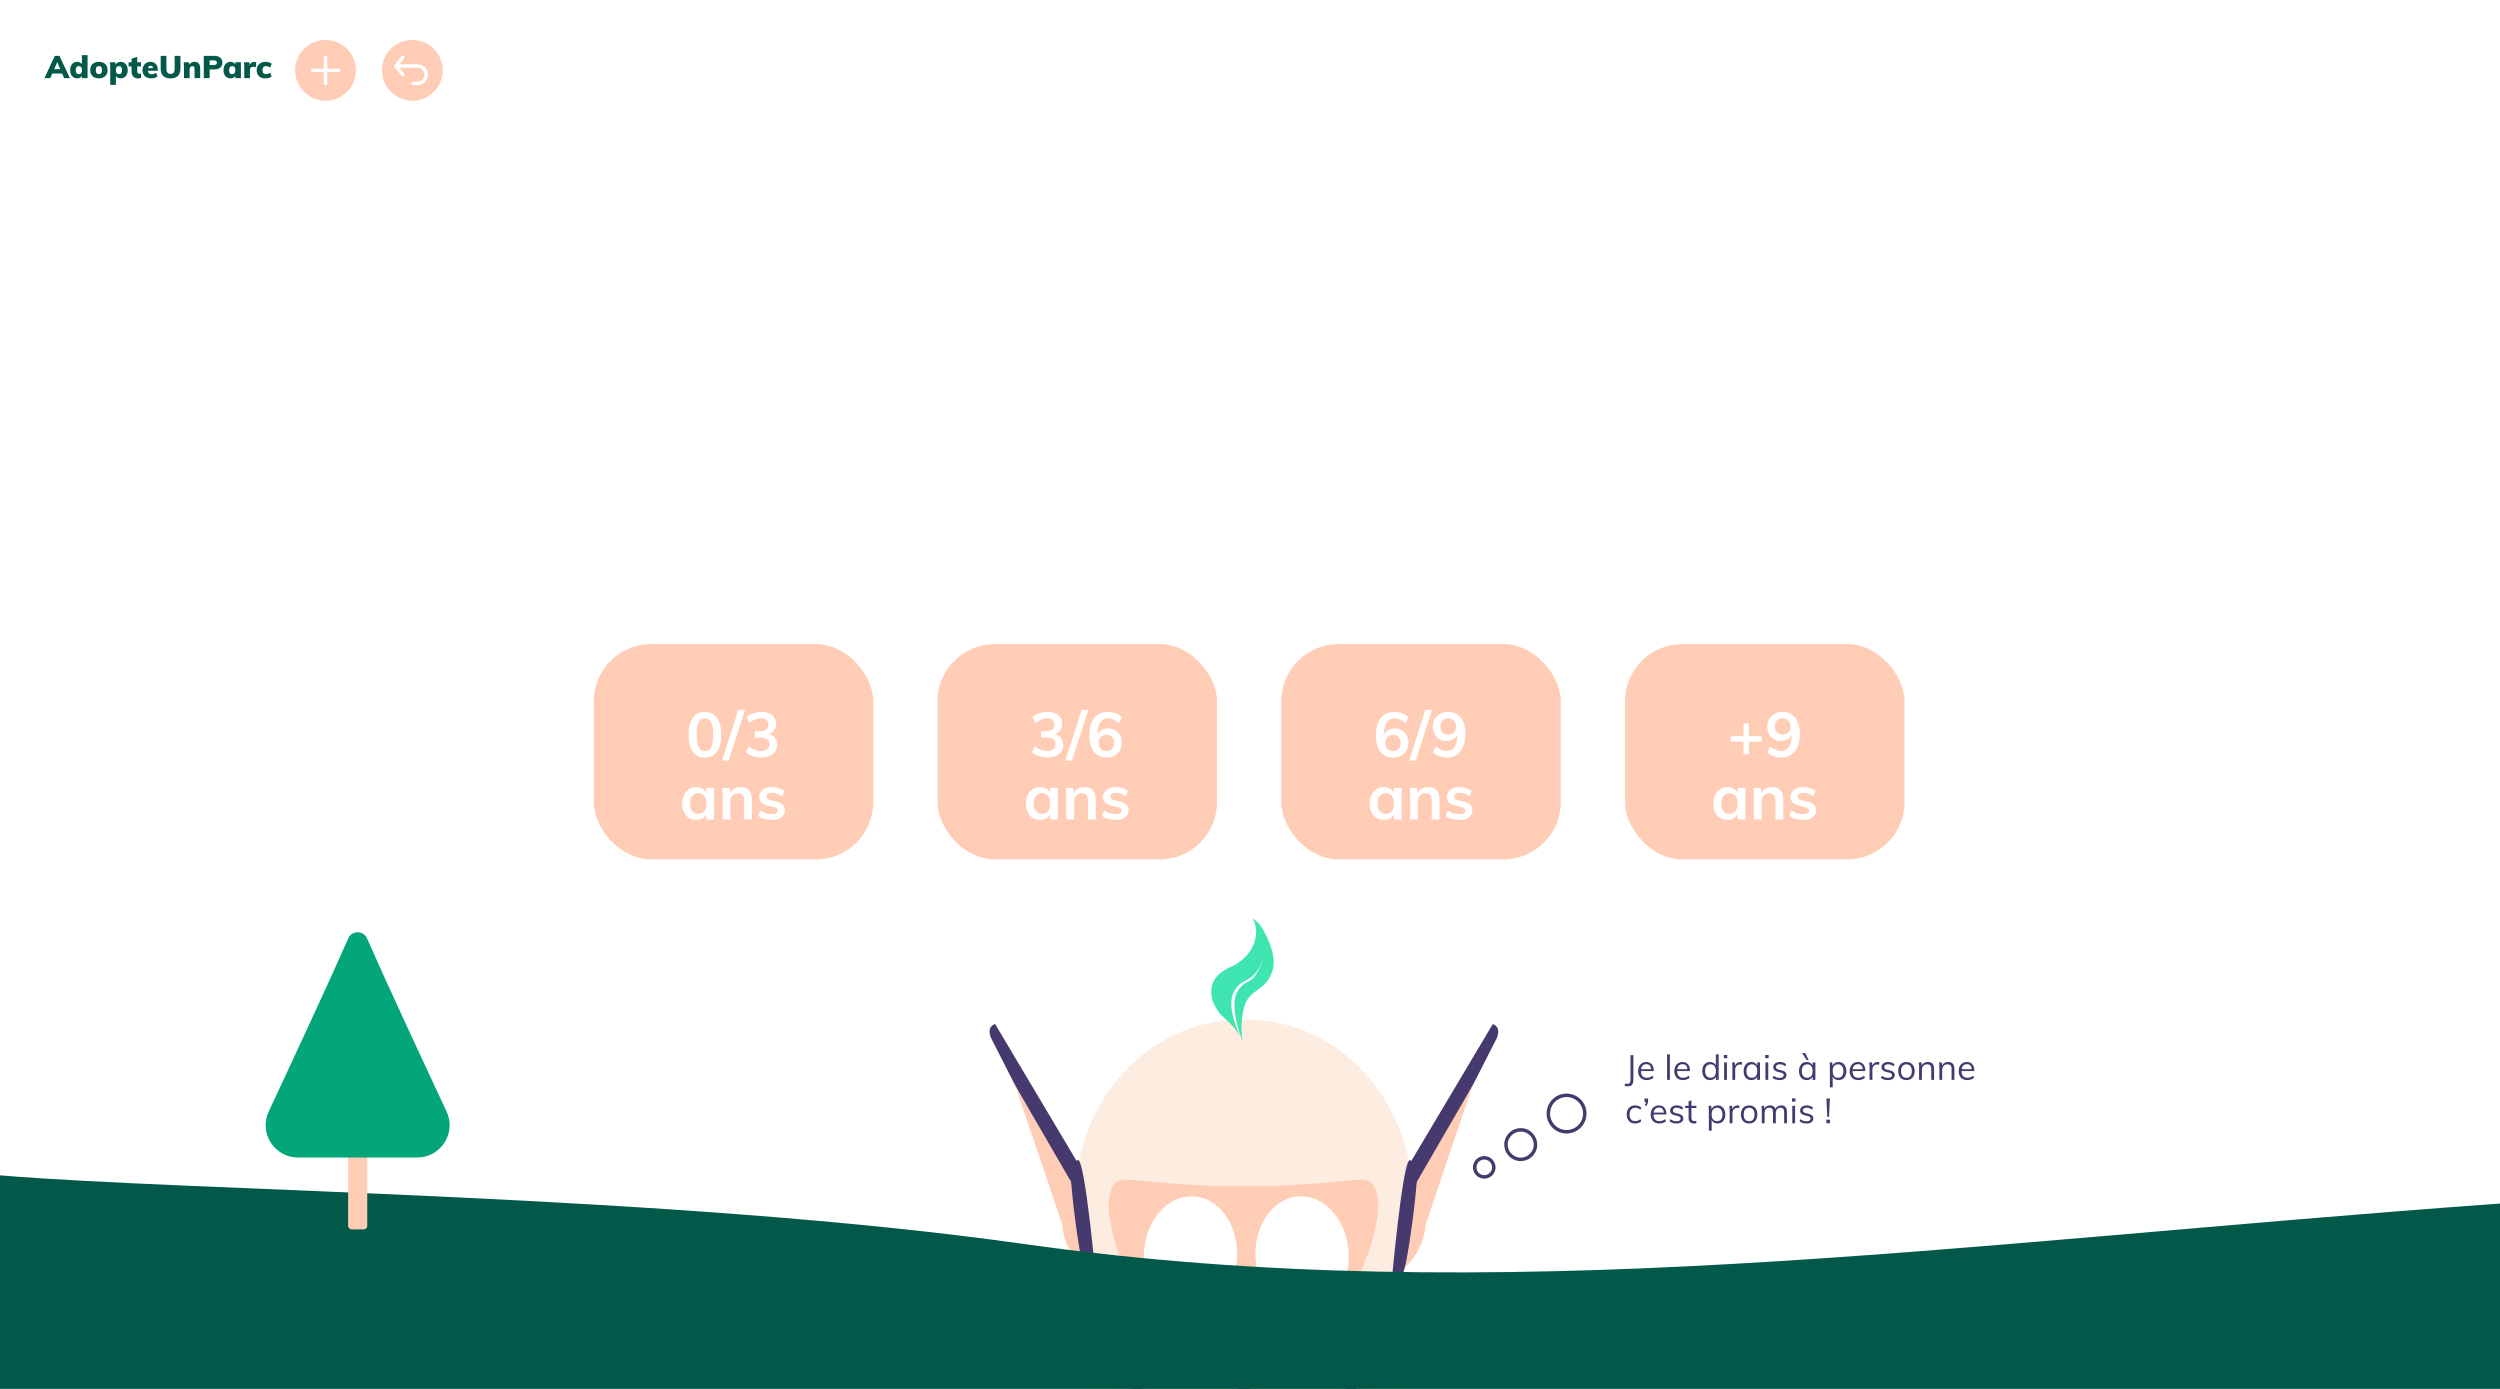 <svg width="1440" height="800" viewBox="0 0 1440 800" fill="none" xmlns="http://www.w3.org/2000/svg">
    <rect x="0" y="0" width="1440" height="800" fill="#808080" stroke="none"/>
    <g clip-path="url(#clip0)">
        <rect width="1440" height="800" fill="white"/>
        <path d="M35.792 42.354H30.104L28.97 45H25.586L31.58 32.184H34.244L40.256 45H36.926L35.792 42.354ZM34.694 39.816L32.948 35.766L31.202 39.816H34.694ZM50.436 31.752V45H47.232V43.758C46.968 44.19 46.584 44.532 46.08 44.784C45.576 45.024 45.024 45.144 44.424 45.144C43.644 45.144 42.948 44.946 42.336 44.55C41.724 44.142 41.244 43.578 40.896 42.858C40.56 42.126 40.392 41.286 40.392 40.338C40.392 39.402 40.56 38.574 40.896 37.854C41.244 37.134 41.724 36.582 42.336 36.198C42.948 35.802 43.644 35.604 44.424 35.604C45 35.604 45.528 35.724 46.008 35.964C46.5 36.204 46.89 36.528 47.178 36.936V31.752H50.436ZM45.432 42.714C46.008 42.714 46.452 42.516 46.764 42.12C47.076 41.712 47.232 41.13 47.232 40.374C47.232 39.642 47.07 39.078 46.746 38.682C46.434 38.274 45.996 38.07 45.432 38.07C44.844 38.07 44.394 38.268 44.082 38.664C43.77 39.048 43.614 39.606 43.614 40.338C43.614 41.094 43.77 41.682 44.082 42.102C44.406 42.51 44.856 42.714 45.432 42.714ZM56.98 45.144C55.96 45.144 55.072 44.952 54.316 44.568C53.56 44.184 52.978 43.632 52.57 42.912C52.162 42.192 51.958 41.346 51.958 40.374C51.958 39.402 52.162 38.556 52.57 37.836C52.978 37.116 53.56 36.564 54.316 36.18C55.072 35.796 55.96 35.604 56.98 35.604C57.988 35.604 58.864 35.802 59.608 36.198C60.364 36.582 60.946 37.134 61.354 37.854C61.762 38.562 61.966 39.402 61.966 40.374C61.966 41.346 61.762 42.192 61.354 42.912C60.946 43.62 60.364 44.172 59.608 44.568C58.864 44.952 57.988 45.144 56.98 45.144ZM56.98 42.714C58.156 42.714 58.744 41.934 58.744 40.374C58.744 39.582 58.594 39 58.294 38.628C58.006 38.244 57.568 38.052 56.98 38.052C56.38 38.052 55.93 38.244 55.63 38.628C55.33 39 55.18 39.582 55.18 40.374C55.18 41.178 55.33 41.772 55.63 42.156C55.93 42.528 56.38 42.714 56.98 42.714ZM69.529 35.604C70.309 35.604 71.005 35.808 71.617 36.216C72.229 36.624 72.709 37.194 73.057 37.926C73.405 38.658 73.579 39.498 73.579 40.446C73.579 41.382 73.405 42.21 73.057 42.93C72.721 43.638 72.247 44.184 71.635 44.568C71.023 44.952 70.321 45.144 69.529 45.144C68.929 45.144 68.383 45.03 67.891 44.802C67.399 44.562 67.021 44.232 66.757 43.812V48.888H63.499V38.484C63.499 37.5 63.451 36.624 63.355 35.856H66.415L66.595 37.278C66.823 36.774 67.201 36.372 67.729 36.072C68.257 35.76 68.857 35.604 69.529 35.604ZM68.539 42.714C69.127 42.714 69.571 42.522 69.871 42.138C70.171 41.754 70.321 41.19 70.321 40.446C70.321 39.69 70.165 39.108 69.853 38.7C69.553 38.28 69.115 38.07 68.539 38.07C67.951 38.07 67.501 38.268 67.189 38.664C66.877 39.06 66.721 39.642 66.721 40.41C66.721 41.154 66.877 41.724 67.189 42.12C67.501 42.516 67.951 42.714 68.539 42.714ZM80.395 42.516C80.611 42.516 80.899 42.48 81.259 42.408V44.874C80.815 45.054 80.251 45.144 79.567 45.144C78.331 45.144 77.389 44.796 76.741 44.1C76.105 43.404 75.787 42.438 75.787 41.202V38.25H74.077V35.856H75.787V33.786L79.045 32.742V35.856H81.241V38.25H79.045V41.202C79.045 41.634 79.171 41.964 79.423 42.192C79.687 42.408 80.011 42.516 80.395 42.516ZM90.926 40.752H85.184C85.244 41.46 85.448 41.97 85.796 42.282C86.144 42.594 86.654 42.75 87.326 42.75C87.782 42.75 88.238 42.678 88.694 42.534C89.15 42.378 89.564 42.168 89.936 41.904L90.764 44.064C90.308 44.4 89.756 44.664 89.108 44.856C88.46 45.048 87.812 45.144 87.164 45.144C86.12 45.144 85.214 44.952 84.446 44.568C83.678 44.184 83.09 43.638 82.682 42.93C82.274 42.21 82.07 41.364 82.07 40.392C82.07 39.468 82.262 38.646 82.646 37.926C83.042 37.194 83.582 36.624 84.266 36.216C84.962 35.808 85.754 35.604 86.642 35.604C87.506 35.604 88.262 35.796 88.91 36.18C89.558 36.564 90.056 37.116 90.404 37.836C90.752 38.544 90.926 39.372 90.926 40.32V40.752ZM86.732 37.836C85.928 37.836 85.424 38.304 85.22 39.24H88.136C88.016 38.304 87.548 37.836 86.732 37.836ZM98.247 45.162C96.375 45.162 94.959 44.694 93.999 43.758C93.039 42.81 92.559 41.424 92.559 39.6V32.184H95.853V39.726C95.853 40.65 96.057 41.358 96.465 41.85C96.885 42.342 97.479 42.588 98.247 42.588C99.003 42.588 99.585 42.342 99.993 41.85C100.401 41.346 100.605 40.638 100.605 39.726V32.184H103.935V39.6C103.935 41.4 103.443 42.78 102.459 43.74C101.487 44.688 100.083 45.162 98.247 45.162ZM112.088 35.604C113.168 35.604 113.972 35.934 114.5 36.594C115.04 37.242 115.31 38.226 115.31 39.546V45H112.052V39.69C112.052 39.126 111.956 38.724 111.764 38.484C111.572 38.232 111.272 38.106 110.864 38.106C110.372 38.106 109.976 38.274 109.676 38.61C109.376 38.934 109.226 39.366 109.226 39.906V45H105.968V38.484C105.968 37.5 105.92 36.624 105.824 35.856H108.884L109.046 37.206C109.394 36.69 109.826 36.294 110.342 36.018C110.858 35.742 111.44 35.604 112.088 35.604ZM117.381 32.184H123.483C124.947 32.184 126.081 32.538 126.885 33.246C127.689 33.942 128.091 34.89 128.091 36.09C128.091 37.278 127.683 38.226 126.867 38.934C126.051 39.642 124.923 39.996 123.483 39.996H120.765V45H117.381V32.184ZM123.033 37.476C124.305 37.476 124.941 37.026 124.941 36.126C124.941 35.67 124.785 35.328 124.473 35.1C124.173 34.86 123.693 34.74 123.033 34.74H120.765V37.476H123.033ZM138.766 35.856V45H135.562V43.758C135.298 44.19 134.914 44.532 134.41 44.784C133.906 45.024 133.354 45.144 132.754 45.144C131.974 45.144 131.278 44.952 130.666 44.568C130.054 44.184 129.574 43.638 129.226 42.93C128.89 42.21 128.722 41.382 128.722 40.446C128.722 39.498 128.896 38.658 129.244 37.926C129.592 37.194 130.072 36.624 130.684 36.216C131.296 35.808 131.986 35.604 132.754 35.604C133.354 35.604 133.9 35.736 134.392 36C134.896 36.252 135.286 36.594 135.562 37.026V35.856H138.766ZM133.762 42.714C134.338 42.714 134.782 42.516 135.094 42.12C135.406 41.724 135.562 41.154 135.562 40.41C135.562 39.654 135.406 39.078 135.094 38.682C134.782 38.274 134.338 38.07 133.762 38.07C133.198 38.07 132.754 38.28 132.43 38.7C132.106 39.108 131.944 39.69 131.944 40.446C131.944 41.178 132.1 41.742 132.412 42.138C132.724 42.522 133.174 42.714 133.762 42.714ZM146.48 35.64C146.924 35.64 147.266 35.706 147.506 35.838V38.808C146.99 38.568 146.492 38.448 146.012 38.448C144.644 38.448 143.96 39.102 143.96 40.41V45H140.702V38.484C140.702 37.5 140.654 36.624 140.558 35.856H143.618L143.816 37.386C144.032 36.822 144.38 36.39 144.86 36.09C145.34 35.79 145.88 35.64 146.48 35.64ZM152.797 45.144C151.249 45.144 150.037 44.724 149.161 43.884C148.285 43.044 147.847 41.898 147.847 40.446C147.847 39.486 148.057 38.64 148.477 37.908C148.909 37.176 149.509 36.612 150.277 36.216C151.045 35.808 151.933 35.604 152.941 35.604C153.613 35.604 154.273 35.706 154.921 35.91C155.569 36.102 156.085 36.366 156.469 36.702L155.641 38.952C155.317 38.688 154.939 38.478 154.507 38.322C154.075 38.166 153.661 38.088 153.265 38.088C152.593 38.088 152.077 38.28 151.717 38.664C151.357 39.048 151.177 39.618 151.177 40.374C151.177 41.142 151.357 41.724 151.717 42.12C152.077 42.504 152.599 42.696 153.283 42.696C153.679 42.696 154.087 42.618 154.507 42.462C154.939 42.306 155.317 42.096 155.641 41.832L156.469 44.046C156.073 44.394 155.545 44.664 154.885 44.856C154.237 45.048 153.541 45.144 152.797 45.144Z" fill="#025949"/>
        <path d="M727.201 786.519H707.445V810.432H727.201V786.519Z" fill="#45396D"/>
        <path d="M779.878 810.432C786.423 810.432 791.728 802.1 791.728 791.821C791.728 781.542 786.423 773.21 779.878 773.21C773.334 773.21 768.029 781.542 768.029 791.821C768.029 802.1 773.334 810.432 779.878 810.432Z" fill="#45396D"/>
        <path d="M719.814 793.498L719.826 825.879V825.885C719.985 825.885 722.333 825.734 749.868 823.073C755.749 822.506 760.49 820.255 764.313 816.983C764.313 816.976 764.313 816.976 764.313 816.976C780.771 802.867 780.132 769.629 780.119 769.049C763.807 783.984 742.798 793.12 719.814 793.498Z" fill="#FFCDB6"/>
        <path d="M786.803 776.728C786.803 776.728 791.355 763.778 797.811 776.728C804.268 789.677 819.251 850.87 806.749 890.091C803.312 896.018 796.083 897.871 791.728 888.534C787.373 879.197 778.018 832.555 779.879 810.426C781.74 788.297 786.803 776.728 786.803 776.728Z" fill="#FDECE0"/>
        <path d="M716.484 587.318C716.984 587.311 717.491 587.305 717.997 587.305C770.763 587.305 813.541 633.468 813.541 690.411C813.541 721.928 800.438 750.135 779.79 769.042C779.79 769.042 779.79 769.042 779.79 769.049C763.478 783.984 742.469 793.12 719.485 793.498C718.991 793.504 718.491 793.511 717.997 793.511C717.491 793.511 716.991 793.504 716.484 793.498C715.984 793.504 715.478 793.511 714.971 793.511C714.478 793.511 713.977 793.504 713.484 793.498C690.5 793.12 669.491 783.984 653.178 769.049C653.178 769.042 653.178 769.042 653.178 769.042C632.53 750.135 619.427 721.928 619.427 690.411C619.427 633.468 662.205 587.305 714.971 587.305C715.478 587.305 715.984 587.311 716.484 587.318Z" fill="#FDECE0"/>
        <path d="M715.914 683.205C680.562 683.621 656.635 679.296 647.108 679.536C633.613 679.87 636.309 711.462 654.533 744.057C669.199 770.297 690.424 779.987 715.914 778.739H716.484C741.981 779.987 763.199 770.297 777.865 744.057C796.083 711.462 798.786 679.87 785.29 679.536C775.764 679.296 751.837 683.627 716.484 683.205H715.914Z" fill="#FFCDB6"/>
        <path d="M584.549 624.818L571.003 598.218C571.003 598.218 567.667 591.763 573.162 589.808L621.206 670.539L619.699 682.322L614.591 682.247L584.549 624.818Z" fill="#45396D"/>
        <path d="M584.549 624.818C584.942 625.599 611.812 705.258 611.812 705.258L617.022 680.878L584.549 624.818Z" fill="#FFCDB6"/>
        <path d="M623.77 729.796C623.77 729.796 611.939 720.194 611.812 703.355C611.686 686.515 617.015 680.872 617.015 680.872L623.77 729.796Z" fill="#FFCDB6"/>
        <path d="M631.644 740.772C631.644 740.772 626.029 742.664 622.864 725.692C619.7 708.72 616.383 680.248 616.965 676.554C617.547 672.859 616.655 669.618 620.845 668.2C625.036 666.775 631.644 740.772 631.644 740.772Z" fill="#45396D"/>
        <path d="M848.444 624.874L861.997 598.275C861.997 598.275 865.333 591.819 859.838 589.865L811.788 670.596L813.294 682.379L818.402 682.303L848.444 624.874Z" fill="#45396D"/>
        <path d="M848.444 624.875C848.052 625.656 821.181 705.315 821.181 705.315L815.972 680.935L848.444 624.875Z" fill="#FFCDB6"/>
        <path d="M809.224 729.859C809.224 729.859 821.055 720.257 821.181 703.418C821.308 686.578 815.978 680.935 815.978 680.935L809.224 729.859Z" fill="#FFCDB6"/>
        <path d="M801.35 740.829C801.35 740.829 806.964 742.721 810.129 725.749C813.294 708.776 816.611 680.305 816.029 676.61C815.446 672.916 816.339 669.675 812.148 668.257C807.958 666.832 801.35 740.829 801.35 740.829Z" fill="#45396D"/>
        <path d="M653.425 810.432C659.97 810.432 665.275 802.1 665.275 791.821C665.275 781.542 659.97 773.21 653.425 773.21C646.881 773.21 641.576 781.542 641.576 791.821C641.576 802.1 646.881 810.432 653.425 810.432Z" fill="#45396D"/>
        <path d="M713.484 793.498L713.471 825.879V825.885C713.313 825.885 710.964 825.734 683.429 823.073C677.549 822.506 672.807 820.255 668.984 816.983C668.984 816.976 668.984 816.976 668.984 816.976C652.526 802.867 653.166 769.629 653.178 769.049C669.491 783.984 690.5 793.12 713.484 793.498Z" fill="#FFCDB6"/>
        <path d="M646.5 776.728C646.5 776.728 641.949 763.778 635.493 776.728C629.036 789.677 614.053 850.87 626.555 890.091C629.992 896.018 637.221 897.871 641.576 888.534C645.931 879.197 655.286 832.555 653.425 810.426C651.564 788.297 646.5 776.728 646.5 776.728Z" fill="#FDECE0"/>
        <path d="M710.736 571.209C715.997 561.519 722.048 567.805 727.834 551.829C733.619 535.853 721.434 529 721.434 529C725.827 535.708 724.074 550.297 708.255 557.295C692.437 564.3 696.83 579.179 705.324 586.473C713.446 593.44 715.332 599.038 715.724 599.587C715.085 598.616 705.616 580.648 710.736 571.209Z" fill="#3EE5B1"/>
        <path d="M724.143 532.43C724.143 532.43 732.569 539.724 726.897 554.401C721.225 569.085 717.288 562.742 712.553 571.531C707.939 580.093 715.345 598.622 715.731 599.58C715.737 599.587 715.737 599.593 715.737 599.599C715.649 599.133 713.857 590.054 716.706 579.771C719.643 569.217 729.53 571.228 733.107 558.512C736.689 545.795 721.472 525.804 724.143 532.43Z" fill="#3EE5B1"/>
        <path d="M712.587 724.299C713.444 705.519 702.123 689.751 687.301 689.08C672.479 688.409 659.769 703.089 658.912 721.87C658.055 740.65 669.376 756.418 684.198 757.089C699.02 757.76 711.73 743.079 712.587 724.299Z" fill="white"/>
        <path d="M751.531 757.088C766.353 756.417 777.674 740.649 776.817 721.869C775.96 703.088 763.25 688.408 748.428 689.079C733.606 689.75 722.285 705.518 723.142 724.298C723.999 743.078 736.709 757.759 751.531 757.088Z" fill="white"/>
        <rect x="342" y="371" width="161" height="124" rx="33" fill="#FFCDB6"/>
        <rect x="540" y="371" width="161" height="124" rx="33" fill="#FFCDB6"/>
        <rect x="738" y="371" width="161" height="124" rx="33" fill="#FFCDB6"/>
        <rect x="936" y="371" width="161" height="124" rx="33" fill="#FFCDB6"/>
        <path d="M406.036 436.324C402.988 436.324 400.66 435.208 399.052 432.976C397.468 430.72 396.676 427.444 396.676 423.148C396.676 418.924 397.468 415.696 399.052 413.464C400.66 411.232 402.988 410.116 406.036 410.116C409.084 410.116 411.4 411.232 412.984 413.464C414.592 415.672 415.396 418.9 415.396 423.148C415.396 427.42 414.592 430.684 412.984 432.94C411.4 435.196 409.084 436.324 406.036 436.324ZM406.036 432.688C407.692 432.688 408.892 431.932 409.636 430.42C410.404 428.884 410.788 426.46 410.788 423.148C410.788 419.884 410.404 417.508 409.636 416.02C408.892 414.508 407.692 413.752 406.036 413.752C404.38 413.752 403.168 414.508 402.4 416.02C401.656 417.508 401.284 419.884 401.284 423.148C401.284 426.46 401.656 428.884 402.4 430.42C403.168 431.932 404.38 432.688 406.036 432.688ZM415.922 438.124L425.246 408.892H429.098L419.702 438.124H415.922ZM442.938 422.824C444.45 423.232 445.602 423.976 446.394 425.056C447.21 426.136 447.618 427.468 447.618 429.052C447.618 431.284 446.79 433.048 445.134 434.344C443.502 435.64 441.294 436.288 438.51 436.288C436.782 436.288 435.114 436.024 433.506 435.496C431.922 434.968 430.614 434.236 429.582 433.3L431.166 429.916C433.446 431.692 435.834 432.58 438.33 432.58C439.962 432.58 441.174 432.256 441.966 431.608C442.782 430.96 443.19 429.976 443.19 428.656C443.19 427.36 442.782 426.412 441.966 425.812C441.15 425.188 439.89 424.876 438.186 424.876H434.802V421.168H437.574C440.886 421.168 442.542 419.908 442.542 417.388C442.542 416.212 442.182 415.312 441.462 414.688C440.742 414.064 439.734 413.752 438.438 413.752C436.134 413.752 433.83 414.64 431.526 416.416L429.978 413.032C431.01 412.12 432.306 411.4 433.866 410.872C435.45 410.32 437.07 410.044 438.726 410.044C441.246 410.044 443.25 410.668 444.738 411.916C446.25 413.14 447.006 414.784 447.006 416.848C446.982 418.264 446.61 419.5 445.89 420.556C445.194 421.588 444.21 422.344 442.938 422.824Z" fill="white"/>
        <path d="M411.328 453.82V472H406.9V469.084C406.348 470.092 405.556 470.884 404.524 471.46C403.492 472.012 402.316 472.288 400.996 472.288C399.412 472.288 398.008 471.904 396.784 471.136C395.56 470.368 394.612 469.276 393.94 467.86C393.268 466.444 392.932 464.8 392.932 462.928C392.932 461.056 393.268 459.4 393.94 457.96C394.636 456.496 395.596 455.368 396.82 454.576C398.044 453.76 399.436 453.352 400.996 453.352C402.316 453.352 403.492 453.64 404.524 454.216C405.556 454.768 406.348 455.548 406.9 456.556V453.82H411.328ZM402.22 468.76C403.708 468.76 404.86 468.244 405.676 467.212C406.492 466.18 406.9 464.728 406.9 462.856C406.9 460.936 406.492 459.46 405.676 458.428C404.86 457.396 403.696 456.88 402.184 456.88C400.696 456.88 399.532 457.42 398.692 458.5C397.876 459.556 397.468 461.032 397.468 462.928C397.468 464.8 397.876 466.24 398.692 467.248C399.532 468.256 400.708 468.76 402.22 468.76ZM426.633 453.352C430.977 453.352 433.149 455.848 433.149 460.84V472H428.649V461.056C428.649 459.616 428.373 458.572 427.821 457.924C427.269 457.252 426.417 456.916 425.265 456.916C423.897 456.916 422.793 457.36 421.953 458.248C421.113 459.112 420.693 460.264 420.693 461.704V472H416.229V458.968C416.229 457.048 416.133 455.332 415.941 453.82H420.153L420.477 456.808C421.101 455.704 421.941 454.852 422.997 454.252C424.077 453.652 425.289 453.352 426.633 453.352ZM444.581 472.288C441.293 472.288 438.677 471.52 436.733 469.984L437.993 466.816C439.937 468.256 442.157 468.976 444.653 468.976C445.733 468.976 446.561 468.796 447.137 468.436C447.737 468.076 448.037 467.572 448.037 466.924C448.037 466.372 447.833 465.94 447.425 465.628C447.017 465.292 446.321 465.004 445.337 464.764L442.313 464.08C439.001 463.36 437.345 461.668 437.345 459.004C437.345 457.9 437.657 456.928 438.281 456.088C438.905 455.224 439.781 454.552 440.909 454.072C442.037 453.592 443.345 453.352 444.833 453.352C446.129 453.352 447.377 453.556 448.577 453.964C449.777 454.348 450.833 454.912 451.745 455.656L450.413 458.716C448.589 457.372 446.717 456.7 444.797 456.7C443.765 456.7 442.961 456.892 442.385 457.276C441.809 457.66 441.521 458.188 441.521 458.86C441.521 459.388 441.689 459.808 442.025 460.12C442.385 460.432 442.985 460.696 443.825 460.912L446.921 461.596C448.721 462.004 450.029 462.64 450.845 463.504C451.685 464.344 452.105 465.448 452.105 466.816C452.105 468.496 451.433 469.828 450.089 470.812C448.745 471.796 446.909 472.288 444.581 472.288Z" fill="white"/>
        <path d="M609.328 453.82V472H604.9V469.084C604.348 470.092 603.556 470.884 602.524 471.46C601.492 472.012 600.316 472.288 598.996 472.288C597.412 472.288 596.008 471.904 594.784 471.136C593.56 470.368 592.612 469.276 591.94 467.86C591.268 466.444 590.932 464.8 590.932 462.928C590.932 461.056 591.268 459.4 591.94 457.96C592.636 456.496 593.596 455.368 594.82 454.576C596.044 453.76 597.436 453.352 598.996 453.352C600.316 453.352 601.492 453.64 602.524 454.216C603.556 454.768 604.348 455.548 604.9 456.556V453.82H609.328ZM600.22 468.76C601.708 468.76 602.86 468.244 603.676 467.212C604.492 466.18 604.9 464.728 604.9 462.856C604.9 460.936 604.492 459.46 603.676 458.428C602.86 457.396 601.696 456.88 600.184 456.88C598.696 456.88 597.532 457.42 596.692 458.5C595.876 459.556 595.468 461.032 595.468 462.928C595.468 464.8 595.876 466.24 596.692 467.248C597.532 468.256 598.708 468.76 600.22 468.76ZM624.633 453.352C628.977 453.352 631.149 455.848 631.149 460.84V472H626.649V461.056C626.649 459.616 626.373 458.572 625.821 457.924C625.269 457.252 624.417 456.916 623.265 456.916C621.897 456.916 620.793 457.36 619.953 458.248C619.113 459.112 618.693 460.264 618.693 461.704V472H614.229V458.968C614.229 457.048 614.133 455.332 613.941 453.82H618.153L618.477 456.808C619.101 455.704 619.941 454.852 620.997 454.252C622.077 453.652 623.289 453.352 624.633 453.352ZM642.581 472.288C639.293 472.288 636.677 471.52 634.733 469.984L635.993 466.816C637.937 468.256 640.157 468.976 642.653 468.976C643.733 468.976 644.561 468.796 645.137 468.436C645.737 468.076 646.037 467.572 646.037 466.924C646.037 466.372 645.833 465.94 645.425 465.628C645.017 465.292 644.321 465.004 643.337 464.764L640.313 464.08C637.001 463.36 635.345 461.668 635.345 459.004C635.345 457.9 635.657 456.928 636.281 456.088C636.905 455.224 637.781 454.552 638.909 454.072C640.037 453.592 641.345 453.352 642.833 453.352C644.129 453.352 645.377 453.556 646.577 453.964C647.777 454.348 648.833 454.912 649.745 455.656L648.413 458.716C646.589 457.372 644.717 456.7 642.797 456.7C641.765 456.7 640.961 456.892 640.385 457.276C639.809 457.66 639.521 458.188 639.521 458.86C639.521 459.388 639.689 459.808 640.025 460.12C640.385 460.432 640.985 460.696 641.825 460.912L644.921 461.596C646.721 462.004 648.029 462.64 648.845 463.504C649.685 464.344 650.105 465.448 650.105 466.816C650.105 468.496 649.433 469.828 648.089 470.812C646.745 471.796 644.909 472.288 642.581 472.288Z" fill="white"/>
        <path d="M807.328 453.82V472H802.9V469.084C802.348 470.092 801.556 470.884 800.524 471.46C799.492 472.012 798.316 472.288 796.996 472.288C795.412 472.288 794.008 471.904 792.784 471.136C791.56 470.368 790.612 469.276 789.94 467.86C789.268 466.444 788.932 464.8 788.932 462.928C788.932 461.056 789.268 459.4 789.94 457.96C790.636 456.496 791.596 455.368 792.82 454.576C794.044 453.76 795.436 453.352 796.996 453.352C798.316 453.352 799.492 453.64 800.524 454.216C801.556 454.768 802.348 455.548 802.9 456.556V453.82H807.328ZM798.22 468.76C799.708 468.76 800.86 468.244 801.676 467.212C802.492 466.18 802.9 464.728 802.9 462.856C802.9 460.936 802.492 459.46 801.676 458.428C800.86 457.396 799.696 456.88 798.184 456.88C796.696 456.88 795.532 457.42 794.692 458.5C793.876 459.556 793.468 461.032 793.468 462.928C793.468 464.8 793.876 466.24 794.692 467.248C795.532 468.256 796.708 468.76 798.22 468.76ZM822.633 453.352C826.977 453.352 829.149 455.848 829.149 460.84V472H824.649V461.056C824.649 459.616 824.373 458.572 823.821 457.924C823.269 457.252 822.417 456.916 821.265 456.916C819.897 456.916 818.793 457.36 817.953 458.248C817.113 459.112 816.693 460.264 816.693 461.704V472H812.229V458.968C812.229 457.048 812.133 455.332 811.941 453.82H816.153L816.477 456.808C817.101 455.704 817.941 454.852 818.997 454.252C820.077 453.652 821.289 453.352 822.633 453.352ZM840.581 472.288C837.293 472.288 834.677 471.52 832.733 469.984L833.993 466.816C835.937 468.256 838.157 468.976 840.653 468.976C841.733 468.976 842.561 468.796 843.137 468.436C843.737 468.076 844.037 467.572 844.037 466.924C844.037 466.372 843.833 465.94 843.425 465.628C843.017 465.292 842.321 465.004 841.337 464.764L838.313 464.08C835.001 463.36 833.345 461.668 833.345 459.004C833.345 457.9 833.657 456.928 834.281 456.088C834.905 455.224 835.781 454.552 836.909 454.072C838.037 453.592 839.345 453.352 840.833 453.352C842.129 453.352 843.377 453.556 844.577 453.964C845.777 454.348 846.833 454.912 847.745 455.656L846.413 458.716C844.589 457.372 842.717 456.7 840.797 456.7C839.765 456.7 838.961 456.892 838.385 457.276C837.809 457.66 837.521 458.188 837.521 458.86C837.521 459.388 837.689 459.808 838.025 460.12C838.385 460.432 838.985 460.696 839.825 460.912L842.921 461.596C844.721 462.004 846.029 462.64 846.845 463.504C847.685 464.344 848.105 465.448 848.105 466.816C848.105 468.496 847.433 469.828 846.089 470.812C844.745 471.796 842.909 472.288 840.581 472.288Z" fill="white"/>
        <path d="M1005.33 453.82V472H1000.9V469.084C1000.35 470.092 999.556 470.884 998.524 471.46C997.492 472.012 996.316 472.288 994.996 472.288C993.412 472.288 992.008 471.904 990.784 471.136C989.56 470.368 988.612 469.276 987.94 467.86C987.268 466.444 986.932 464.8 986.932 462.928C986.932 461.056 987.268 459.4 987.94 457.96C988.636 456.496 989.596 455.368 990.82 454.576C992.044 453.76 993.436 453.352 994.996 453.352C996.316 453.352 997.492 453.64 998.524 454.216C999.556 454.768 1000.35 455.548 1000.9 456.556V453.82H1005.33ZM996.22 468.76C997.708 468.76 998.86 468.244 999.676 467.212C1000.49 466.18 1000.9 464.728 1000.9 462.856C1000.9 460.936 1000.49 459.46 999.676 458.428C998.86 457.396 997.696 456.88 996.184 456.88C994.696 456.88 993.532 457.42 992.692 458.5C991.876 459.556 991.468 461.032 991.468 462.928C991.468 464.8 991.876 466.24 992.692 467.248C993.532 468.256 994.708 468.76 996.22 468.76ZM1020.63 453.352C1024.98 453.352 1027.15 455.848 1027.15 460.84V472H1022.65V461.056C1022.65 459.616 1022.37 458.572 1021.82 457.924C1021.27 457.252 1020.42 456.916 1019.27 456.916C1017.9 456.916 1016.79 457.36 1015.95 458.248C1015.11 459.112 1014.69 460.264 1014.69 461.704V472H1010.23V458.968C1010.23 457.048 1010.13 455.332 1009.94 453.82H1014.15L1014.48 456.808C1015.1 455.704 1015.94 454.852 1017 454.252C1018.08 453.652 1019.29 453.352 1020.63 453.352ZM1038.58 472.288C1035.29 472.288 1032.68 471.52 1030.73 469.984L1031.99 466.816C1033.94 468.256 1036.16 468.976 1038.65 468.976C1039.73 468.976 1040.56 468.796 1041.14 468.436C1041.74 468.076 1042.04 467.572 1042.04 466.924C1042.04 466.372 1041.83 465.94 1041.42 465.628C1041.02 465.292 1040.32 465.004 1039.34 464.764L1036.31 464.08C1033 463.36 1031.34 461.668 1031.34 459.004C1031.34 457.9 1031.66 456.928 1032.28 456.088C1032.9 455.224 1033.78 454.552 1034.91 454.072C1036.04 453.592 1037.34 453.352 1038.83 453.352C1040.13 453.352 1041.38 453.556 1042.58 453.964C1043.78 454.348 1044.83 454.912 1045.74 455.656L1044.41 458.716C1042.59 457.372 1040.72 456.7 1038.8 456.7C1037.76 456.7 1036.96 456.892 1036.38 457.276C1035.81 457.66 1035.52 458.188 1035.52 458.86C1035.52 459.388 1035.69 459.808 1036.02 460.12C1036.38 460.432 1036.98 460.696 1037.82 460.912L1040.92 461.596C1042.72 462.004 1044.03 462.64 1044.84 463.504C1045.68 464.344 1046.1 465.448 1046.1 466.816C1046.1 468.496 1045.43 469.828 1044.09 470.812C1042.74 471.796 1040.91 472.288 1038.58 472.288Z" fill="white"/>
        <path d="M607.76 422.824C609.272 423.232 610.424 423.976 611.216 425.056C612.032 426.136 612.44 427.468 612.44 429.052C612.44 431.284 611.612 433.048 609.956 434.344C608.324 435.64 606.116 436.288 603.332 436.288C601.604 436.288 599.936 436.024 598.328 435.496C596.744 434.968 595.436 434.236 594.404 433.3L595.988 429.916C598.268 431.692 600.656 432.58 603.152 432.58C604.784 432.58 605.996 432.256 606.788 431.608C607.604 430.96 608.012 429.976 608.012 428.656C608.012 427.36 607.604 426.412 606.788 425.812C605.972 425.188 604.712 424.876 603.008 424.876H599.624V421.168H602.396C605.708 421.168 607.364 419.908 607.364 417.388C607.364 416.212 607.004 415.312 606.284 414.688C605.564 414.064 604.556 413.752 603.26 413.752C600.956 413.752 598.652 414.64 596.348 416.416L594.8 413.032C595.832 412.12 597.128 411.4 598.688 410.872C600.272 410.32 601.892 410.044 603.548 410.044C606.068 410.044 608.072 410.668 609.56 411.916C611.072 413.14 611.828 414.784 611.828 416.848C611.804 418.264 611.432 419.5 610.712 420.556C610.016 421.588 609.032 422.344 607.76 422.824ZM613.686 438.124L623.01 408.892H626.862L617.466 438.124H613.686ZM638.325 419.548C639.837 419.548 641.181 419.896 642.357 420.592C643.557 421.288 644.493 422.26 645.165 423.508C645.837 424.756 646.173 426.184 646.173 427.792C646.173 429.424 645.801 430.888 645.057 432.184C644.337 433.48 643.317 434.5 641.997 435.244C640.701 435.964 639.225 436.324 637.569 436.324C634.329 436.324 631.833 435.232 630.081 433.048C628.329 430.84 627.453 427.708 627.453 423.652C627.453 420.82 627.861 418.384 628.677 416.344C629.517 414.304 630.717 412.744 632.277 411.664C633.861 410.584 635.733 410.044 637.893 410.044C639.429 410.044 640.917 410.308 642.357 410.836C643.821 411.34 645.093 412.072 646.173 413.032L644.589 416.416C642.333 414.64 640.161 413.752 638.073 413.752C636.177 413.752 634.713 414.556 633.681 416.164C632.649 417.772 632.109 420.076 632.061 423.076C632.613 421.996 633.453 421.144 634.581 420.52C635.709 419.872 636.957 419.548 638.325 419.548ZM637.353 432.652C638.673 432.652 639.729 432.22 640.521 431.356C641.337 430.492 641.745 429.352 641.745 427.936C641.745 426.52 641.337 425.392 640.521 424.552C639.729 423.688 638.661 423.256 637.317 423.256C635.973 423.256 634.881 423.688 634.041 424.552C633.201 425.416 632.781 426.544 632.781 427.936C632.781 429.328 633.201 430.468 634.041 431.356C634.905 432.22 636.009 432.652 637.353 432.652Z" fill="white"/>
        <path d="M803.384 419.548C804.896 419.548 806.24 419.896 807.416 420.592C808.616 421.288 809.552 422.26 810.224 423.508C810.896 424.756 811.232 426.184 811.232 427.792C811.232 429.424 810.86 430.888 810.116 432.184C809.396 433.48 808.376 434.5 807.056 435.244C805.76 435.964 804.284 436.324 802.628 436.324C799.388 436.324 796.892 435.232 795.14 433.048C793.388 430.84 792.512 427.708 792.512 423.652C792.512 420.82 792.92 418.384 793.736 416.344C794.576 414.304 795.776 412.744 797.336 411.664C798.92 410.584 800.792 410.044 802.952 410.044C804.488 410.044 805.976 410.308 807.416 410.836C808.88 411.34 810.152 412.072 811.232 413.032L809.648 416.416C807.392 414.64 805.22 413.752 803.132 413.752C801.236 413.752 799.772 414.556 798.74 416.164C797.708 417.772 797.168 420.076 797.12 423.076C797.672 421.996 798.512 421.144 799.64 420.52C800.768 419.872 802.016 419.548 803.384 419.548ZM802.412 432.652C803.732 432.652 804.788 432.22 805.58 431.356C806.396 430.492 806.804 429.352 806.804 427.936C806.804 426.52 806.396 425.392 805.58 424.552C804.788 423.688 803.72 423.256 802.376 423.256C801.032 423.256 799.94 423.688 799.1 424.552C798.26 425.416 797.84 426.544 797.84 427.936C797.84 429.328 798.26 430.468 799.1 431.356C799.964 432.22 801.068 432.652 802.412 432.652ZM811.686 438.124L821.01 408.892H824.862L815.466 438.124H811.686ZM833.913 410.044C837.153 410.044 839.649 411.148 841.401 413.356C843.177 415.54 844.065 418.66 844.065 422.716C844.065 425.548 843.645 427.984 842.805 430.024C841.965 432.064 840.753 433.624 839.169 434.704C837.609 435.784 835.749 436.324 833.589 436.324C832.053 436.324 830.553 436.072 829.089 435.568C827.649 435.04 826.401 434.296 825.345 433.336L826.893 429.952C829.173 431.728 831.345 432.616 833.409 432.616C835.305 432.616 836.769 431.812 837.801 430.204C838.857 428.572 839.409 426.244 839.457 423.22C838.905 424.324 838.065 425.2 836.937 425.848C835.833 426.496 834.573 426.82 833.157 426.82C831.645 426.82 830.289 426.472 829.089 425.776C827.913 425.08 826.989 424.108 826.317 422.86C825.645 421.612 825.309 420.184 825.309 418.576C825.309 416.944 825.669 415.48 826.389 414.184C827.133 412.888 828.153 411.88 829.449 411.16C830.769 410.416 832.257 410.044 833.913 410.044ZM834.165 423.112C835.509 423.112 836.601 422.68 837.441 421.816C838.281 420.952 838.701 419.824 838.701 418.432C838.701 417.04 838.281 415.912 837.441 415.048C836.601 414.16 835.509 413.716 834.165 413.716C832.821 413.716 831.741 414.148 830.925 415.012C830.133 415.876 829.737 417.016 829.737 418.432C829.737 419.848 830.133 420.988 830.925 421.852C831.741 422.692 832.821 423.112 834.165 423.112Z" fill="white"/>
        <path d="M1014.66 427.216H1007.38V434.488H1004.22V427.216H996.944V424.012H1004.22V416.74H1007.38V424.012H1014.66V427.216ZM1026.56 410.044C1029.8 410.044 1032.29 411.148 1034.05 413.356C1035.82 415.54 1036.71 418.66 1036.71 422.716C1036.71 425.548 1036.29 427.984 1035.45 430.024C1034.61 432.064 1033.4 433.624 1031.81 434.704C1030.25 435.784 1028.39 436.324 1026.23 436.324C1024.7 436.324 1023.2 436.072 1021.73 435.568C1020.29 435.04 1019.05 434.296 1017.99 433.336L1019.54 429.952C1021.82 431.728 1023.99 432.616 1026.05 432.616C1027.95 432.616 1029.41 431.812 1030.45 430.204C1031.5 428.572 1032.05 426.244 1032.1 423.22C1031.55 424.324 1030.71 425.2 1029.58 425.848C1028.48 426.496 1027.22 426.82 1025.8 426.82C1024.29 426.82 1022.93 426.472 1021.73 425.776C1020.56 425.08 1019.63 424.108 1018.96 422.86C1018.29 421.612 1017.95 420.184 1017.95 418.576C1017.95 416.944 1018.31 415.48 1019.03 414.184C1019.78 412.888 1020.8 411.88 1022.09 411.16C1023.41 410.416 1024.9 410.044 1026.56 410.044ZM1026.81 423.112C1028.15 423.112 1029.25 422.68 1030.09 421.816C1030.93 420.952 1031.35 419.824 1031.35 418.432C1031.35 417.04 1030.93 415.912 1030.09 415.048C1029.25 414.16 1028.15 413.716 1026.81 413.716C1025.47 413.716 1024.39 414.148 1023.57 415.012C1022.78 415.876 1022.38 417.016 1022.38 418.432C1022.38 419.848 1022.78 420.988 1023.57 421.852C1024.39 422.692 1025.47 423.112 1026.81 423.112Z" fill="white"/>
        <path d="M935.9 624.14C936.5 624.247 936.98 624.3 937.34 624.3C938.02 624.3 938.493 624.107 938.76 623.72C939.04 623.347 939.18 622.7 939.18 621.78V607.76H940.82V621.8C940.82 623.187 940.567 624.187 940.06 624.8C939.567 625.413 938.747 625.72 937.6 625.72C937.147 625.72 936.58 625.667 935.9 625.56V624.14ZM952.562 616.92H945.182C945.195 618.2 945.489 619.167 946.062 619.82C946.649 620.473 947.495 620.8 948.602 620.8C949.775 620.8 950.855 620.407 951.842 619.62L952.382 620.8C951.942 621.213 951.375 621.54 950.682 621.78C950.002 622.02 949.302 622.14 948.582 622.14C947.009 622.14 945.775 621.68 944.882 620.76C943.989 619.827 943.542 618.553 943.542 616.94C943.542 615.913 943.742 615.007 944.142 614.22C944.542 613.42 945.102 612.8 945.822 612.36C946.542 611.92 947.362 611.7 948.282 611.7C949.615 611.7 950.662 612.14 951.422 613.02C952.182 613.887 952.562 615.087 952.562 616.62V616.92ZM948.302 612.96C947.462 612.96 946.775 613.213 946.242 613.72C945.722 614.227 945.389 614.94 945.242 615.86H951.102C951.022 614.913 950.742 614.193 950.262 613.7C949.795 613.207 949.142 612.96 948.302 612.96ZM960.236 607.28H961.856V622H960.236V607.28ZM973.421 616.92H966.041C966.055 618.2 966.348 619.167 966.921 619.82C967.508 620.473 968.355 620.8 969.461 620.8C970.635 620.8 971.715 620.407 972.701 619.62L973.241 620.8C972.801 621.213 972.235 621.54 971.541 621.78C970.861 622.02 970.161 622.14 969.441 622.14C967.868 622.14 966.635 621.68 965.741 620.76C964.848 619.827 964.401 618.553 964.401 616.94C964.401 615.913 964.601 615.007 965.001 614.22C965.401 613.42 965.961 612.8 966.681 612.36C967.401 611.92 968.221 611.7 969.141 611.7C970.475 611.7 971.521 612.14 972.281 613.02C973.041 613.887 973.421 615.087 973.421 616.62V616.92ZM969.161 612.96C968.321 612.96 967.635 613.213 967.101 613.72C966.581 614.227 966.248 614.94 966.101 615.86H971.961C971.881 614.913 971.601 614.193 971.121 613.7C970.655 613.207 970.001 612.96 969.161 612.96ZM989.955 607.28V622H988.355V620.18C988.062 620.807 987.615 621.293 987.015 621.64C986.428 621.973 985.742 622.14 984.955 622.14C984.075 622.14 983.295 621.92 982.615 621.48C981.948 621.04 981.428 620.427 981.055 619.64C980.682 618.84 980.495 617.92 980.495 616.88C980.495 615.84 980.675 614.933 981.035 614.16C981.408 613.373 981.935 612.767 982.615 612.34C983.295 611.913 984.075 611.7 984.955 611.7C985.742 611.7 986.428 611.873 987.015 612.22C987.602 612.553 988.042 613.027 988.335 613.64V607.28H989.955ZM985.275 620.8C986.262 620.8 987.022 620.467 987.555 619.8C988.088 619.12 988.355 618.16 988.355 616.92C988.355 615.693 988.088 614.747 987.555 614.08C987.022 613.4 986.262 613.06 985.275 613.06C984.288 613.06 983.515 613.393 982.955 614.06C982.408 614.727 982.135 615.667 982.135 616.88C982.135 618.12 982.408 619.087 982.955 619.78C983.515 620.46 984.288 620.8 985.275 620.8ZM993.087 611.94H994.707V622H993.087V611.94ZM994.907 607.68V609.52H992.927V607.68H994.907ZM1002.53 611.7C1002.87 611.7 1003.17 611.74 1003.45 611.82L1003.41 613.3C1003.11 613.193 1002.75 613.14 1002.35 613.14C1001.38 613.14 1000.65 613.447 1000.17 614.06C999.706 614.66 999.473 615.393 999.473 616.26V622H997.853V614.76C997.853 613.72 997.8 612.78 997.693 611.94H999.233L999.393 613.8C999.646 613.12 1000.05 612.6 1000.61 612.24C1001.17 611.88 1001.81 611.7 1002.53 611.7ZM1013.76 611.94V622H1012.16V620.18C1011.87 620.807 1011.42 621.293 1010.82 621.64C1010.24 621.973 1009.55 622.14 1008.76 622.14C1007.87 622.14 1007.08 621.927 1006.4 621.5C1005.74 621.073 1005.22 620.473 1004.84 619.7C1004.48 618.913 1004.3 618 1004.3 616.96C1004.3 615.92 1004.49 615.007 1004.86 614.22C1005.24 613.42 1005.76 612.8 1006.42 612.36C1007.1 611.92 1007.88 611.7 1008.76 611.7C1009.55 611.7 1010.24 611.873 1010.82 612.22C1011.41 612.567 1011.86 613.053 1012.16 613.68V611.94H1013.76ZM1009.08 620.8C1010.07 620.8 1010.83 620.467 1011.36 619.8C1011.9 619.12 1012.16 618.16 1012.16 616.92C1012.16 615.68 1011.9 614.727 1011.36 614.06C1010.83 613.393 1010.07 613.06 1009.08 613.06C1008.1 613.06 1007.32 613.407 1006.76 614.1C1006.22 614.78 1005.94 615.733 1005.94 616.96C1005.94 618.187 1006.22 619.133 1006.76 619.8C1007.31 620.467 1008.08 620.8 1009.08 620.8ZM1016.9 611.94H1018.52V622H1016.9V611.94ZM1018.72 607.68V609.52H1016.74V607.68H1018.72ZM1025.06 622.14C1023.37 622.14 1022.03 621.707 1021.04 620.84L1021.58 619.64C1022.13 620.067 1022.68 620.373 1023.24 620.56C1023.8 620.747 1024.43 620.84 1025.12 620.84C1025.88 620.84 1026.45 620.713 1026.84 620.46C1027.24 620.193 1027.44 619.813 1027.44 619.32C1027.44 618.92 1027.31 618.6 1027.04 618.36C1026.77 618.12 1026.33 617.933 1025.72 617.8L1024.02 617.4C1023.18 617.213 1022.53 616.88 1022.06 616.4C1021.61 615.92 1021.38 615.347 1021.38 614.68C1021.38 613.8 1021.73 613.087 1022.44 612.54C1023.15 611.98 1024.08 611.7 1025.24 611.7C1025.95 611.7 1026.61 611.813 1027.24 612.04C1027.87 612.267 1028.39 612.593 1028.82 613.02L1028.28 614.2C1027.33 613.413 1026.32 613.02 1025.24 613.02C1024.52 613.02 1023.96 613.16 1023.56 613.44C1023.17 613.707 1022.98 614.087 1022.98 614.58C1022.98 614.993 1023.1 615.32 1023.34 615.56C1023.59 615.8 1023.99 615.987 1024.54 616.12L1026.24 616.54C1027.17 616.753 1027.87 617.087 1028.32 617.54C1028.77 617.98 1029 618.56 1029 619.28C1029 620.147 1028.65 620.84 1027.94 621.36C1027.23 621.88 1026.27 622.14 1025.06 622.14ZM1045.66 611.94V622H1044.06V620.18C1043.76 620.807 1043.32 621.293 1042.72 621.64C1042.13 621.973 1041.44 622.14 1040.66 622.14C1039.76 622.14 1038.98 621.927 1038.3 621.5C1037.63 621.073 1037.11 620.473 1036.74 619.7C1036.38 618.913 1036.2 618 1036.2 616.96C1036.2 615.92 1036.38 615.007 1036.76 614.22C1037.13 613.42 1037.65 612.8 1038.32 612.36C1039 611.92 1039.78 611.7 1040.66 611.7C1041.44 611.7 1042.13 611.873 1042.72 612.22C1043.3 612.567 1043.75 613.053 1044.06 613.68V611.94H1045.66ZM1040.98 620.8C1041.96 620.8 1042.72 620.467 1043.26 619.8C1043.79 619.12 1044.06 618.16 1044.06 616.92C1044.06 615.68 1043.79 614.727 1043.26 614.06C1042.72 613.393 1041.96 613.06 1040.98 613.06C1039.99 613.06 1039.22 613.407 1038.66 614.1C1038.11 614.78 1037.84 615.733 1037.84 616.96C1037.84 618.187 1038.11 619.133 1038.66 619.8C1039.2 620.467 1039.98 620.8 1040.98 620.8ZM1037.94 606.56H1039.82L1041.82 610.64H1040.68L1037.94 606.56ZM1059.03 611.7C1059.91 611.7 1060.69 611.92 1061.37 612.36C1062.05 612.8 1062.57 613.42 1062.95 614.22C1063.32 615.007 1063.51 615.92 1063.51 616.96C1063.51 618 1063.32 618.913 1062.95 619.7C1062.57 620.473 1062.05 621.073 1061.37 621.5C1060.7 621.927 1059.92 622.14 1059.03 622.14C1058.24 622.14 1057.55 621.967 1056.97 621.62C1056.38 621.273 1055.93 620.78 1055.63 620.14V626.32H1054.01V614.76C1054.01 613.72 1053.95 612.78 1053.85 611.94H1055.39L1055.55 613.88C1055.83 613.187 1056.27 612.653 1056.87 612.28C1057.48 611.893 1058.2 611.7 1059.03 611.7ZM1058.73 620.8C1059.71 620.8 1060.47 620.467 1061.01 619.8C1061.55 619.133 1061.83 618.187 1061.83 616.96C1061.83 615.733 1061.55 614.78 1061.01 614.1C1060.46 613.407 1059.7 613.06 1058.73 613.06C1057.73 613.06 1056.96 613.393 1056.43 614.06C1055.89 614.727 1055.63 615.68 1055.63 616.92C1055.63 618.16 1055.89 619.12 1056.43 619.8C1056.96 620.467 1057.73 620.8 1058.73 620.8ZM1074.42 616.92H1067.04C1067.05 618.2 1067.34 619.167 1067.92 619.82C1068.5 620.473 1069.35 620.8 1070.46 620.8C1071.63 620.8 1072.71 620.407 1073.7 619.62L1074.24 620.8C1073.8 621.213 1073.23 621.54 1072.54 621.78C1071.86 622.02 1071.16 622.14 1070.44 622.14C1068.86 622.14 1067.63 621.68 1066.74 620.76C1065.84 619.827 1065.4 618.553 1065.4 616.94C1065.4 615.913 1065.6 615.007 1066 614.22C1066.4 613.42 1066.96 612.8 1067.68 612.36C1068.4 611.92 1069.22 611.7 1070.14 611.7C1071.47 611.7 1072.52 612.14 1073.28 613.02C1074.04 613.887 1074.42 615.087 1074.42 616.62V616.92ZM1070.16 612.96C1069.32 612.96 1068.63 613.213 1068.1 613.72C1067.58 614.227 1067.24 614.94 1067.1 615.86H1072.96C1072.88 614.913 1072.6 614.193 1072.12 613.7C1071.65 613.207 1071 612.96 1070.16 612.96ZM1081.56 611.7C1081.89 611.7 1082.2 611.74 1082.48 611.82L1082.44 613.3C1082.13 613.193 1081.78 613.14 1081.38 613.14C1080.4 613.14 1079.68 613.447 1079.2 614.06C1078.73 614.66 1078.5 615.393 1078.5 616.26V622H1076.88V614.76C1076.88 613.72 1076.82 612.78 1076.72 611.94H1078.26L1078.42 613.8C1078.67 613.12 1079.08 612.6 1079.64 612.24C1080.2 611.88 1080.84 611.7 1081.56 611.7ZM1087.42 622.14C1085.73 622.14 1084.39 621.707 1083.4 620.84L1083.94 619.64C1084.49 620.067 1085.04 620.373 1085.6 620.56C1086.16 620.747 1086.79 620.84 1087.48 620.84C1088.24 620.84 1088.82 620.713 1089.2 620.46C1089.6 620.193 1089.8 619.813 1089.8 619.32C1089.8 618.92 1089.67 618.6 1089.4 618.36C1089.14 618.12 1088.7 617.933 1088.08 617.8L1086.38 617.4C1085.54 617.213 1084.89 616.88 1084.42 616.4C1083.97 615.92 1083.74 615.347 1083.74 614.68C1083.74 613.8 1084.1 613.087 1084.8 612.54C1085.51 611.98 1086.44 611.7 1087.6 611.7C1088.31 611.7 1088.98 611.813 1089.6 612.04C1090.23 612.267 1090.76 612.593 1091.18 613.02L1090.64 614.2C1089.7 613.413 1088.68 613.02 1087.6 613.02C1086.88 613.02 1086.32 613.16 1085.92 613.44C1085.54 613.707 1085.34 614.087 1085.34 614.58C1085.34 614.993 1085.46 615.32 1085.7 615.56C1085.96 615.8 1086.36 615.987 1086.9 616.12L1088.6 616.54C1089.54 616.753 1090.23 617.087 1090.68 617.54C1091.14 617.98 1091.36 618.56 1091.36 619.28C1091.36 620.147 1091.01 620.84 1090.3 621.36C1089.6 621.88 1088.64 622.14 1087.42 622.14ZM1098.11 622.14C1097.16 622.14 1096.33 621.927 1095.61 621.5C1094.89 621.073 1094.33 620.467 1093.93 619.68C1093.54 618.893 1093.35 617.973 1093.35 616.92C1093.35 615.867 1093.54 614.947 1093.93 614.16C1094.33 613.373 1094.89 612.767 1095.61 612.34C1096.33 611.913 1097.16 611.7 1098.11 611.7C1099.05 611.7 1099.89 611.913 1100.61 612.34C1101.33 612.767 1101.88 613.373 1102.27 614.16C1102.67 614.947 1102.87 615.867 1102.87 616.92C1102.87 617.973 1102.67 618.893 1102.27 619.68C1101.88 620.467 1101.33 621.073 1100.61 621.5C1099.89 621.927 1099.05 622.14 1098.11 622.14ZM1098.11 620.8C1099.11 620.8 1099.87 620.473 1100.41 619.82C1100.94 619.153 1101.21 618.187 1101.21 616.92C1101.21 615.693 1100.93 614.747 1100.39 614.08C1099.84 613.4 1099.08 613.06 1098.11 613.06C1097.12 613.06 1096.35 613.4 1095.81 614.08C1095.26 614.747 1094.99 615.693 1094.99 616.92C1094.99 618.187 1095.25 619.153 1095.79 619.82C1096.33 620.473 1097.11 620.8 1098.11 620.8ZM1110.41 611.7C1112.83 611.7 1114.03 613.027 1114.03 615.68V622H1112.41V615.76C1112.41 614.827 1112.23 614.147 1111.85 613.72C1111.48 613.28 1110.89 613.06 1110.09 613.06C1109.16 613.06 1108.41 613.347 1107.85 613.92C1107.29 614.493 1107.01 615.267 1107.01 616.24V622H1105.39V614.76C1105.39 613.72 1105.34 612.78 1105.23 611.94H1106.77L1106.93 613.74C1107.24 613.087 1107.7 612.587 1108.31 612.24C1108.93 611.88 1109.63 611.7 1110.41 611.7ZM1122.11 611.7C1124.52 611.7 1125.73 613.027 1125.73 615.68V622H1124.11V615.76C1124.11 614.827 1123.92 614.147 1123.55 613.72C1123.18 613.28 1122.59 613.06 1121.79 613.06C1120.86 613.06 1120.11 613.347 1119.55 613.92C1118.99 614.493 1118.71 615.267 1118.71 616.24V622H1117.09V614.76C1117.09 613.72 1117.04 612.78 1116.93 611.94H1118.47L1118.63 613.74C1118.94 613.087 1119.4 612.587 1120.01 612.24C1120.62 611.88 1121.32 611.7 1122.11 611.7ZM1137.21 616.92H1129.83C1129.84 618.2 1130.14 619.167 1130.71 619.82C1131.3 620.473 1132.14 620.8 1133.25 620.8C1134.42 620.8 1135.5 620.407 1136.49 619.62L1137.03 620.8C1136.59 621.213 1136.02 621.54 1135.33 621.78C1134.65 622.02 1133.95 622.14 1133.23 622.14C1131.66 622.14 1130.42 621.68 1129.53 620.76C1128.64 619.827 1128.19 618.553 1128.19 616.94C1128.19 615.913 1128.39 615.007 1128.79 614.22C1129.19 613.42 1129.75 612.8 1130.47 612.36C1131.19 611.92 1132.01 611.7 1132.93 611.7C1134.26 611.7 1135.31 612.14 1136.07 613.02C1136.83 613.887 1137.21 615.087 1137.21 616.62V616.92ZM1132.95 612.96C1132.11 612.96 1131.42 613.213 1130.89 613.72C1130.37 614.227 1130.04 614.94 1129.89 615.86H1135.75C1135.67 614.913 1135.39 614.193 1134.91 613.7C1134.44 613.207 1133.79 612.96 1132.95 612.96ZM941.78 647.14C940.807 647.14 939.953 646.927 939.22 646.5C938.5 646.073 937.94 645.473 937.54 644.7C937.153 643.913 936.96 643 936.96 641.96C936.96 640.92 937.16 640.007 937.56 639.22C937.96 638.42 938.527 637.8 939.26 637.36C940.007 636.92 940.873 636.7 941.86 636.7C942.54 636.7 943.193 636.82 943.82 637.06C944.46 637.287 944.987 637.607 945.4 638.02L944.86 639.22C944.353 638.82 943.86 638.527 943.38 638.34C942.913 638.153 942.433 638.06 941.94 638.06C940.913 638.06 940.107 638.407 939.52 639.1C938.933 639.78 938.64 640.733 938.64 641.96C938.64 643.173 938.927 644.12 939.5 644.8C940.087 645.467 940.9 645.8 941.94 645.8C942.433 645.8 942.913 645.707 943.38 645.52C943.86 645.333 944.353 645.04 944.86 644.64L945.4 645.84C944.973 646.24 944.433 646.56 943.78 646.8C943.14 647.027 942.473 647.14 941.78 647.14ZM949.301 632.76V634.22C949.301 634.78 949.208 635.293 949.021 635.76C948.834 636.227 948.521 636.687 948.081 637.14L947.321 636.54C947.841 635.94 948.134 635.367 948.201 634.82H947.241V632.76H949.301ZM959.808 641.92H952.428C952.441 643.2 952.735 644.167 953.308 644.82C953.895 645.473 954.741 645.8 955.848 645.8C957.021 645.8 958.101 645.407 959.088 644.62L959.628 645.8C959.188 646.213 958.621 646.54 957.928 646.78C957.248 647.02 956.548 647.14 955.828 647.14C954.255 647.14 953.021 646.68 952.128 645.76C951.235 644.827 950.788 643.553 950.788 641.94C950.788 640.913 950.988 640.007 951.388 639.22C951.788 638.42 952.348 637.8 953.068 637.36C953.788 636.92 954.608 636.7 955.528 636.7C956.861 636.7 957.908 637.14 958.668 638.02C959.428 638.887 959.808 640.087 959.808 641.62V641.92ZM955.548 637.96C954.708 637.96 954.021 638.213 953.488 638.72C952.968 639.227 952.635 639.94 952.488 640.86H958.348C958.268 639.913 957.988 639.193 957.508 638.7C957.041 638.207 956.388 637.96 955.548 637.96ZM965.667 647.14C963.974 647.14 962.634 646.707 961.647 645.84L962.187 644.64C962.734 645.067 963.287 645.373 963.847 645.56C964.407 645.747 965.034 645.84 965.727 645.84C966.487 645.84 967.06 645.713 967.447 645.46C967.847 645.193 968.047 644.813 968.047 644.32C968.047 643.92 967.914 643.6 967.647 643.36C967.38 643.12 966.94 642.933 966.327 642.8L964.627 642.4C963.787 642.213 963.134 641.88 962.667 641.4C962.214 640.92 961.987 640.347 961.987 639.68C961.987 638.8 962.34 638.087 963.047 637.54C963.754 636.98 964.687 636.7 965.847 636.7C966.554 636.7 967.22 636.813 967.847 637.04C968.474 637.267 969 637.593 969.427 638.02L968.887 639.2C967.94 638.413 966.927 638.02 965.847 638.02C965.127 638.02 964.567 638.16 964.167 638.44C963.78 638.707 963.587 639.087 963.587 639.58C963.587 639.993 963.707 640.32 963.947 640.56C964.2 640.8 964.6 640.987 965.147 641.12L966.847 641.54C967.78 641.753 968.474 642.087 968.927 642.54C969.38 642.98 969.607 643.56 969.607 644.28C969.607 645.147 969.254 645.84 968.547 646.36C967.84 646.88 966.88 647.14 965.667 647.14ZM974.251 638.22V643.72C974.251 644.467 974.405 644.993 974.711 645.3C975.018 645.593 975.451 645.74 976.011 645.74C976.385 645.74 976.745 645.68 977.091 645.56V646.94C976.678 647.073 976.211 647.14 975.691 647.14C974.731 647.14 973.978 646.873 973.431 646.34C972.898 645.793 972.631 644.993 972.631 643.94V638.22H970.671V636.94H972.631V634.36L974.251 633.78V636.94H977.131V638.22H974.251ZM989.318 636.7C990.198 636.7 990.978 636.92 991.658 637.36C992.338 637.8 992.865 638.42 993.238 639.22C993.612 640.007 993.798 640.92 993.798 641.96C993.798 643 993.612 643.913 993.238 644.7C992.865 645.473 992.338 646.073 991.658 646.5C990.992 646.927 990.212 647.14 989.318 647.14C988.532 647.14 987.845 646.967 987.258 646.62C986.672 646.273 986.225 645.78 985.918 645.14V651.32H984.298V639.76C984.298 638.72 984.245 637.78 984.138 636.94H985.678L985.838 638.88C986.118 638.187 986.558 637.653 987.158 637.28C987.772 636.893 988.492 636.7 989.318 636.7ZM989.018 645.8C990.005 645.8 990.765 645.467 991.298 644.8C991.845 644.133 992.118 643.187 992.118 641.96C992.118 640.733 991.845 639.78 991.298 639.1C990.752 638.407 989.992 638.06 989.018 638.06C988.018 638.06 987.252 638.393 986.718 639.06C986.185 639.727 985.918 640.68 985.918 641.92C985.918 643.16 986.185 644.12 986.718 644.8C987.252 645.467 988.018 645.8 989.018 645.8ZM1000.97 636.7C1001.3 636.7 1001.61 636.74 1001.89 636.82L1001.85 638.3C1001.54 638.193 1001.19 638.14 1000.79 638.14C999.817 638.14 999.09 638.447 998.61 639.06C998.144 639.66 997.91 640.393 997.91 641.26V647H996.29V639.76C996.29 638.72 996.237 637.78 996.13 636.94H997.67L997.83 638.8C998.084 638.12 998.49 637.6 999.05 637.24C999.61 636.88 1000.25 636.7 1000.97 636.7ZM1007.5 647.14C1006.55 647.14 1005.72 646.927 1005 646.5C1004.28 646.073 1003.72 645.467 1003.32 644.68C1002.93 643.893 1002.74 642.973 1002.74 641.92C1002.74 640.867 1002.93 639.947 1003.32 639.16C1003.72 638.373 1004.28 637.767 1005 637.34C1005.72 636.913 1006.55 636.7 1007.5 636.7C1008.45 636.7 1009.28 636.913 1010 637.34C1010.72 637.767 1011.27 638.373 1011.66 639.16C1012.06 639.947 1012.26 640.867 1012.26 641.92C1012.26 642.973 1012.06 643.893 1011.66 644.68C1011.27 645.467 1010.72 646.073 1010 646.5C1009.28 646.927 1008.45 647.14 1007.5 647.14ZM1007.5 645.8C1008.5 645.8 1009.27 645.473 1009.8 644.82C1010.33 644.153 1010.6 643.187 1010.6 641.92C1010.6 640.693 1010.33 639.747 1009.78 639.08C1009.23 638.4 1008.47 638.06 1007.5 638.06C1006.51 638.06 1005.75 638.4 1005.2 639.08C1004.65 639.747 1004.38 640.693 1004.38 641.92C1004.38 643.187 1004.65 644.153 1005.18 644.82C1005.73 645.473 1006.5 645.8 1007.5 645.8ZM1025.95 636.7C1028.17 636.7 1029.29 638.027 1029.29 640.68V647H1027.67V640.76C1027.67 639.813 1027.5 639.127 1027.17 638.7C1026.85 638.273 1026.32 638.06 1025.59 638.06C1024.73 638.06 1024.07 638.347 1023.59 638.92C1023.11 639.493 1022.87 640.273 1022.87 641.26V647H1021.25V640.76C1021.25 639.827 1021.08 639.147 1020.75 638.72C1020.41 638.28 1019.88 638.06 1019.15 638.06C1018.29 638.06 1017.62 638.347 1017.13 638.92C1016.65 639.493 1016.41 640.273 1016.41 641.26V647H1014.79V639.76C1014.79 638.72 1014.73 637.78 1014.63 636.94H1016.17L1016.33 638.7C1016.61 638.06 1017.02 637.567 1017.57 637.22C1018.13 636.873 1018.77 636.7 1019.51 636.7C1020.31 636.7 1020.96 636.86 1021.47 637.18C1021.97 637.5 1022.35 637.993 1022.59 638.66C1022.89 638.06 1023.34 637.587 1023.93 637.24C1024.53 636.88 1025.2 636.7 1025.95 636.7ZM1032.36 636.94H1033.98V647H1032.36V636.94ZM1034.18 632.68V634.52H1032.2V632.68H1034.18ZM1040.53 647.14C1038.84 647.14 1037.5 646.707 1036.51 645.84L1037.05 644.64C1037.6 645.067 1038.15 645.373 1038.71 645.56C1039.27 645.747 1039.9 645.84 1040.59 645.84C1041.35 645.84 1041.92 645.713 1042.31 645.46C1042.71 645.193 1042.91 644.813 1042.91 644.32C1042.91 643.92 1042.78 643.6 1042.51 643.36C1042.24 643.12 1041.8 642.933 1041.19 642.8L1039.49 642.4C1038.65 642.213 1038 641.88 1037.53 641.4C1037.08 640.92 1036.85 640.347 1036.85 639.68C1036.85 638.8 1037.2 638.087 1037.91 637.54C1038.62 636.98 1039.55 636.7 1040.71 636.7C1041.42 636.7 1042.08 636.813 1042.71 637.04C1043.34 637.267 1043.86 637.593 1044.29 638.02L1043.75 639.2C1042.8 638.413 1041.79 638.02 1040.71 638.02C1039.99 638.02 1039.43 638.16 1039.03 638.44C1038.64 638.707 1038.45 639.087 1038.45 639.58C1038.45 639.993 1038.57 640.32 1038.81 640.56C1039.06 640.8 1039.46 640.987 1040.01 641.12L1041.71 641.54C1042.64 641.753 1043.34 642.087 1043.79 642.54C1044.24 642.98 1044.47 643.56 1044.47 644.28C1044.47 645.147 1044.12 645.84 1043.41 646.36C1042.7 646.88 1041.74 647.14 1040.53 647.14ZM1052.01 632.76H1054.03L1053.51 643.26H1052.51L1052.01 632.76ZM1054.05 644.94V647H1051.99V644.94H1054.05Z" fill="#45396D"/>
        <circle cx="854.935" cy="672.4" r="5.5" transform="rotate(14.684 854.935 672.4)" stroke="#45396D" stroke-width="2"/>
        <circle cx="902.341" cy="641.404" r="10.5" transform="rotate(14.684 902.341 641.404)" stroke="#45396D" stroke-width="2"/>
        <circle cx="875.943" cy="659.297" r="8.5" transform="rotate(14.684 875.943 659.297)" stroke="#45396D" stroke-width="2"/>
        <path d="M589.5 716.5C387.449 687.979 111.5 686.333 0 677V800H1440V693.243C1120.5 716.243 864 755.247 589.5 716.5Z" fill="#025949"/>
        <rect x="200.517" y="643" width="11.022" height="65.128" rx="2" fill="#FFCDB6"/>
        <g clip-path="url(#clip1)">
            <path d="M257.229 640.251C243.353 610.593 221.528 563.672 211.436 540.55C209.372 535.817 202.627 535.817 200.556 540.55C190.471 563.672 168.646 610.593 154.77 640.251C148.986 652.61 158.067 666.751 171.771 666.751H205.996H240.221C253.932 666.759 263.006 652.61 257.229 640.251Z" fill="#03A678"/>
        </g>
        <circle cx="237.5" cy="40.5" r="17.5" fill="#FFCDB6"/>
        <path d="M232 33L228 38L232 43" stroke="white" stroke-width="2" stroke-linecap="round" stroke-linejoin="round"/>
        <path d="M228.5 38H240.5C243.261 38 245.5 40.239 245.5 43V43C245.5 45.761 243.261 48 240.5 48H238" stroke="white" stroke-width="2" stroke-linecap="round"/>
        <circle cx="187.5" cy="40.5" r="17.5" fill="#FFCDB6"/>
        <path d="M187.5 33V48" stroke="white" stroke-width="2" stroke-miterlimit="10" stroke-linecap="round"/>
        <path d="M195 40.5H180" stroke="white" stroke-width="2" stroke-miterlimit="10" stroke-linecap="round"/>
    </g>
    <defs>
        <clipPath id="clip0">
            <rect width="1440" height="800" fill="white"/>
        </clipPath>
        <clipPath id="clip1">
            <rect width="106" height="129.759" fill="white" transform="translate(153 537)"/>
        </clipPath>
    </defs>
</svg>
